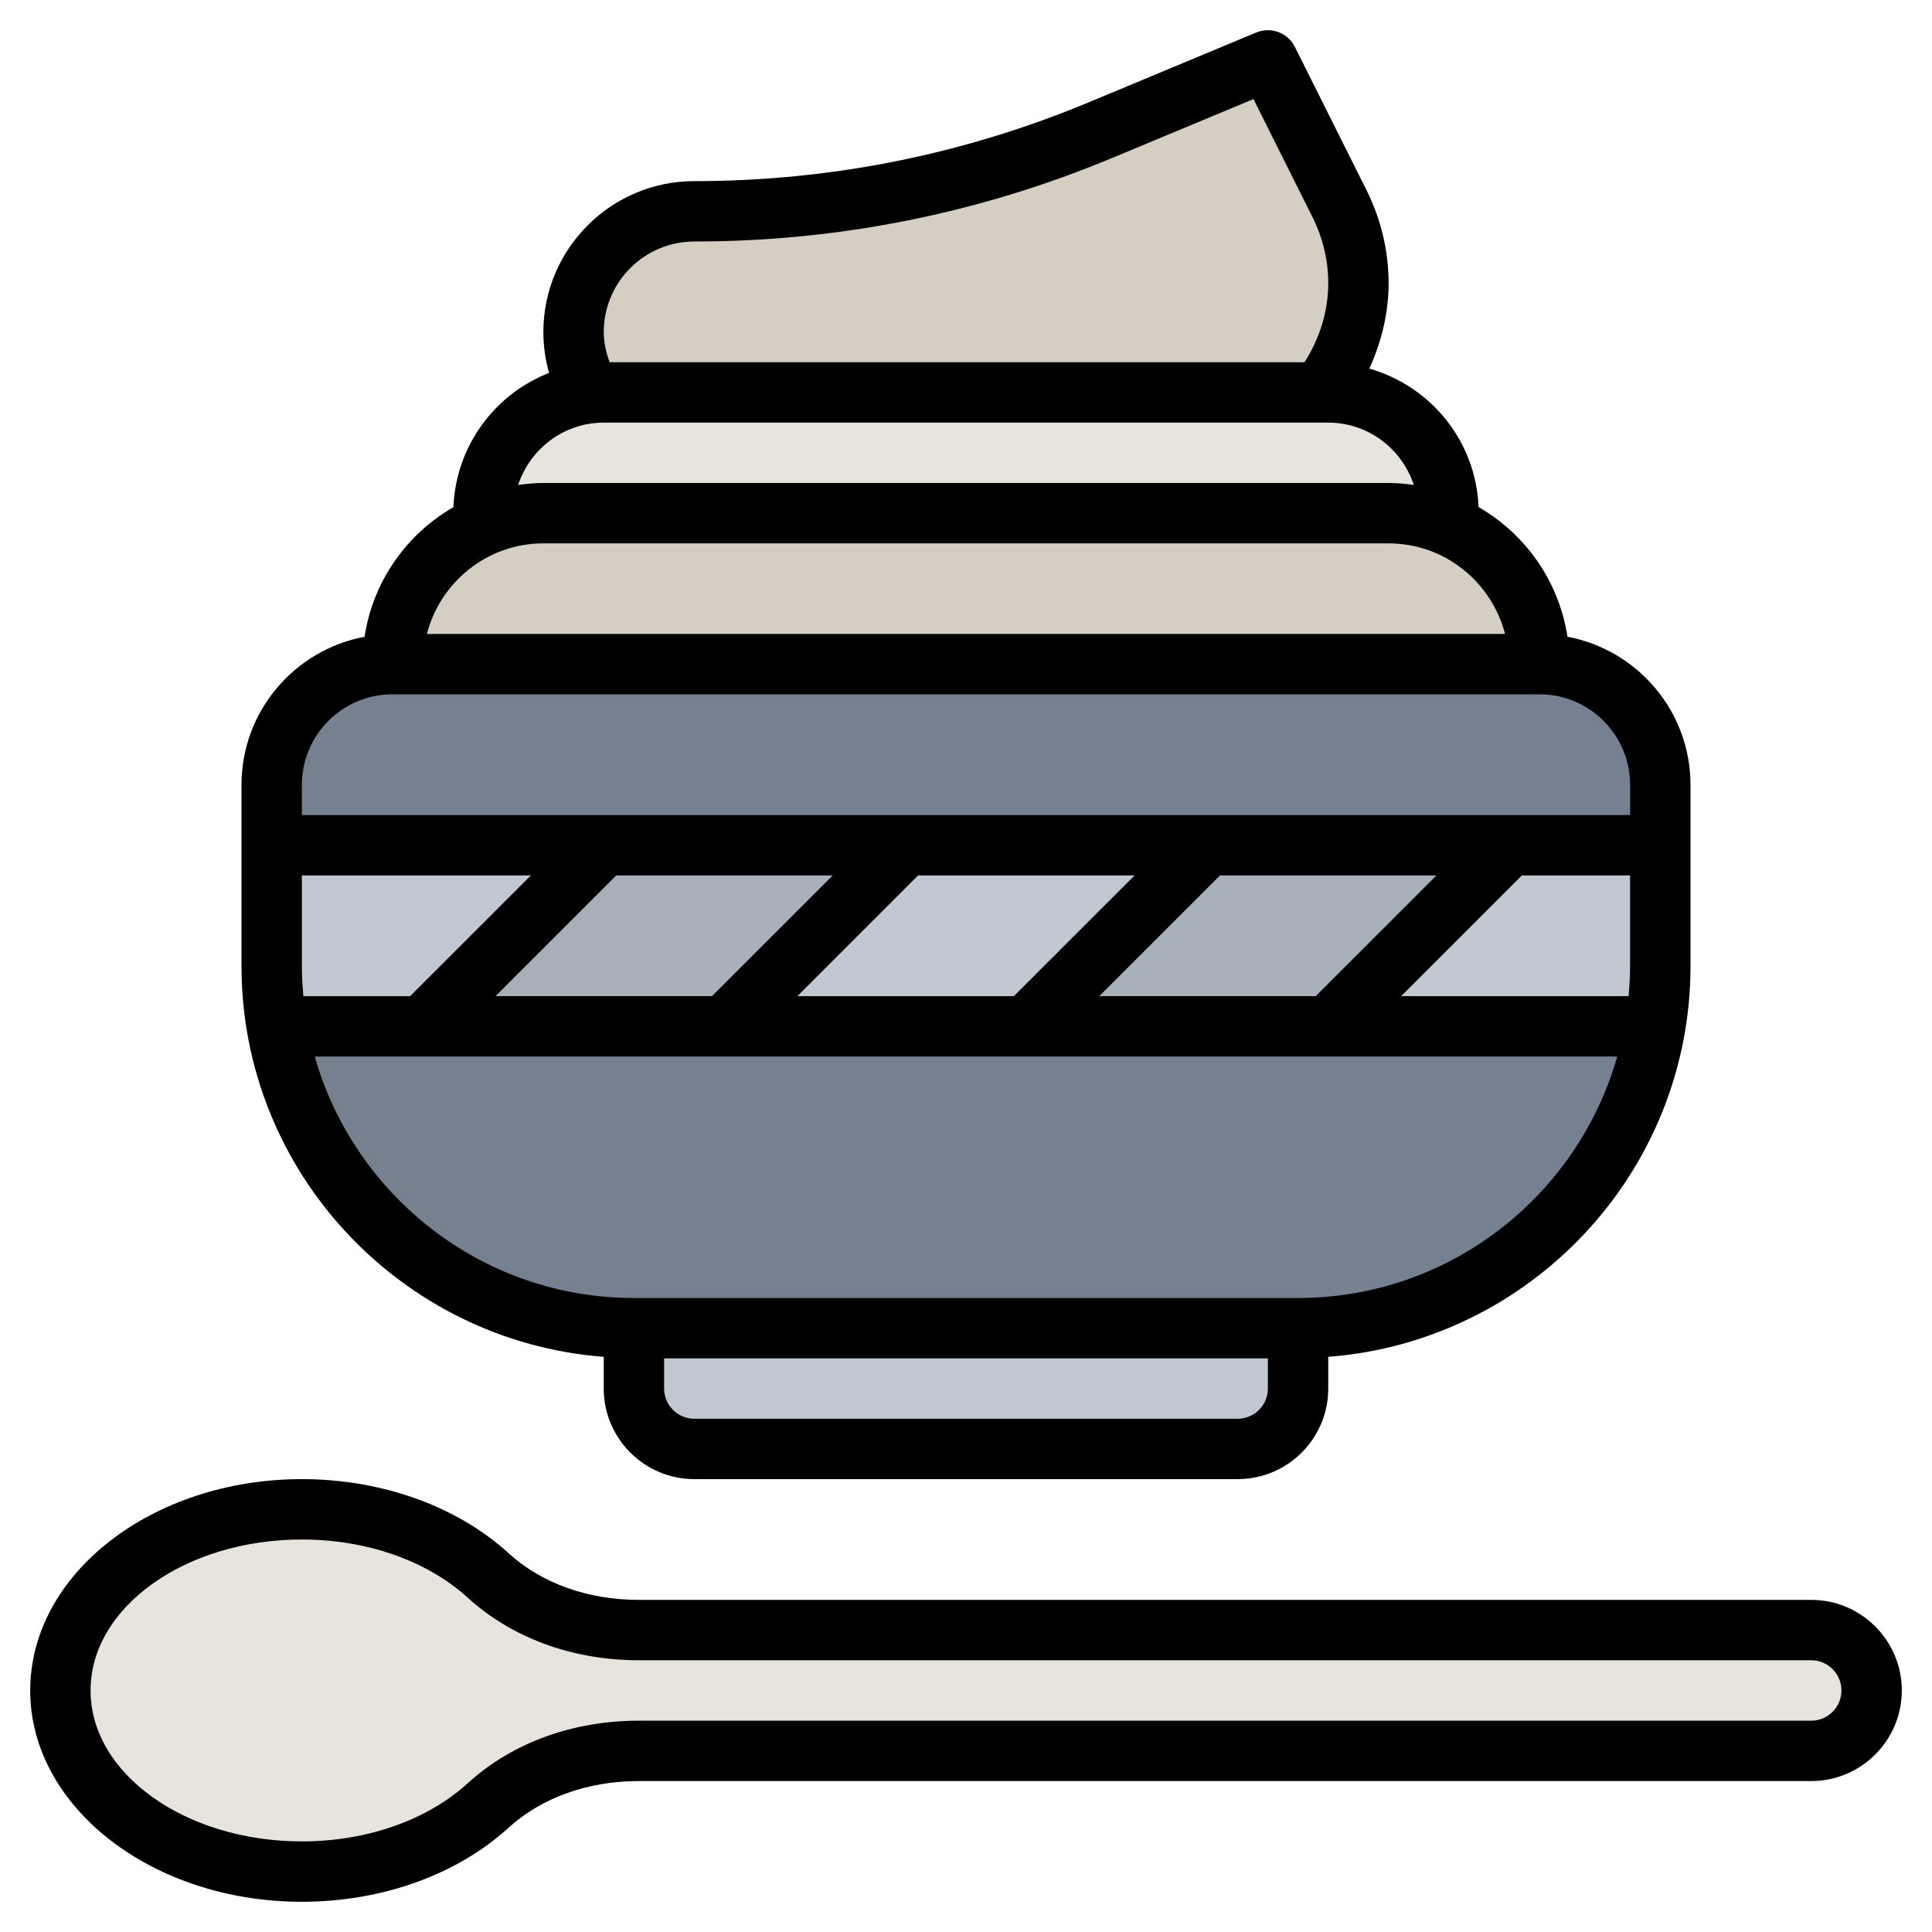 <svg id="Layer_3" enable-background="new 0 0 64 64" height="512" viewBox="0 0 64 64" width="512" xmlns="http://www.w3.org/2000/svg"><g><g><path d="m43 44h-22c-6.627 0-12-5.373-12-12v-6c0-2.209 1.791-4 4-4h38c2.209 0 4 1.791 4 4v6c0 6.627-5.373 12-12 12z" fill="#758190"/><path d="m9 28h46v6h-46z" fill="#c1c8d1"/><path d="m24 34 6-6h-10l-6 6z" fill="#a8b0bc"/><path d="m44 34 6-6h-10l-6 6z" fill="#a8b0bc"/><path d="m19.551 13.027c-.35-.595-.551-1.287-.551-2.027 0-2.209 1.791-4 4-4 4.621 0 9.196-.915 13.462-2.692l5.538-2.308 2.382 4.764c.406.813.618 1.709.618 2.618 0 1.337-.456 2.606-1.253 3.619" fill="#d5cec2"/><path d="m47.946 17.393c-.598-.253-1.256-.393-1.946-.393h-28c-.732 0-1.428.158-2.055.441l.055-.025v-.416c0-2.209 1.791-4 4-4h24c2.209 0 4 1.791 4 4v.416z" fill="#e7e4dd"/><path d="m51 22c0-2.761-2.239-5-5-5h-28c-2.761 0-5 2.239-5 5z" fill="#d5cec2"/><path d="m21 44v2c0 1.105.895 2 2 2h18c1.105 0 2-.895 2-2v-2" fill="#c1c8d1"/><path d="m60 54h-38.84c-1.824 0-3.643-.582-4.991-1.811-1.464-1.336-3.682-2.189-6.169-2.189-4.418 0-8 2.686-8 6s3.582 6 8 6c2.487 0 4.705-.853 6.169-2.189 1.349-1.229 3.167-1.811 4.991-1.811h38.84c1.105 0 2-.895 2-2 0-1.105-.895-2-2-2z" fill="#e7e4dd"/></g><g><path d="m20 44.947v1.052c0 1.653 1.346 2.999 3 2.999h18c1.654 0 3-1.346 3-2.999v-1.052c6.701-.514 12-6.118 12-12.948v-6c0-2.441-1.76-4.471-4.076-4.907-.28-1.838-1.393-3.402-2.944-4.294-.089-2.192-1.588-4.008-3.618-4.587.402-.887.638-1.849.638-2.83-.001-1.059-.251-2.118-.724-3.064l-2.382-4.764c-.235-.47-.791-.676-1.279-.476l-5.539 2.308c-4.164 1.735-8.564 2.615-13.076 2.615-2.757 0-5 2.243-5 5 0 .46.065.914.188 1.353-1.801.705-3.086 2.419-3.168 4.447-1.551.892-2.664 2.456-2.944 4.294-2.317.434-4.076 2.465-4.076 4.906v6c0 6.829 5.298 12.434 12 12.947zm20.999 2.051h-17.999c-.552 0-1-.448-1-.999v-1.001h20v1.001c-.001.551-.449.999-1.001.999zm2-4h-21.999c-5.025 0-9.264-3.39-10.574-8h43.147c-1.31 4.61-5.549 8-10.574 8zm-32.999-10.998v-3h7.586l-4.001 4h-3.535c-.03-.331-.05-.663-.05-1zm43.948.999h-7.534l4-4h3.584v3c.001.338-.02.67-.05 1zm-10.363 0h-7.17l4-4h7.171zm-10 0h-7.17l4-4h7.171zm-10 0h-7.17l4-4h7.171zm-5.585-14.999h28c1.858 0 3.41 1.28 3.857 3h-35.716c.447-1.721 2-3 3.859-3zm5-10c4.778 0 9.437-.932 13.846-2.769l4.677-1.949 1.964 3.929c.335.67.513 1.421.513 2.17 0 .93-.286 1.838-.787 2.618h-23.019c-.115-.321-.194-.654-.194-.999 0-1.655 1.346-3 3-3zm-3 6h24c1.326 0 2.44.87 2.835 2.065-.274-.039-.551-.065-.835-.065h-28c-.284 0-.562.027-.836.065.395-1.195 1.51-2.065 2.836-2.065zm-7 9h38c1.654 0 3 1.346 3 3v1h-44v-1c0-1.655 1.345-3 3-3z"/><path d="m60 52.998h-38.84c-1.688 0-3.221-.55-4.316-1.549-1.708-1.558-4.202-2.451-6.843-2.451-4.963 0-9 3.141-9 7.001 0 3.859 4.037 7 9 7 2.642 0 5.136-.894 6.843-2.45 1.095-.999 2.628-1.549 4.316-1.549h38.84c1.654 0 3-1.347 3-3.001s-1.346-3.001-3-3.001zm0 4.002h-38.84c-2.188 0-4.199.735-5.665 2.071-1.343 1.225-3.346 1.928-5.495 1.928-3.86 0-7-2.243-7-5 0-2.758 3.14-5.001 7-5.001 2.148 0 4.152.703 5.496 1.929 1.465 1.336 3.477 2.071 5.664 2.071h38.84c.551 0 1 .449 1 1.002 0 .551-.449 1-1 1z"/></g></g></svg>